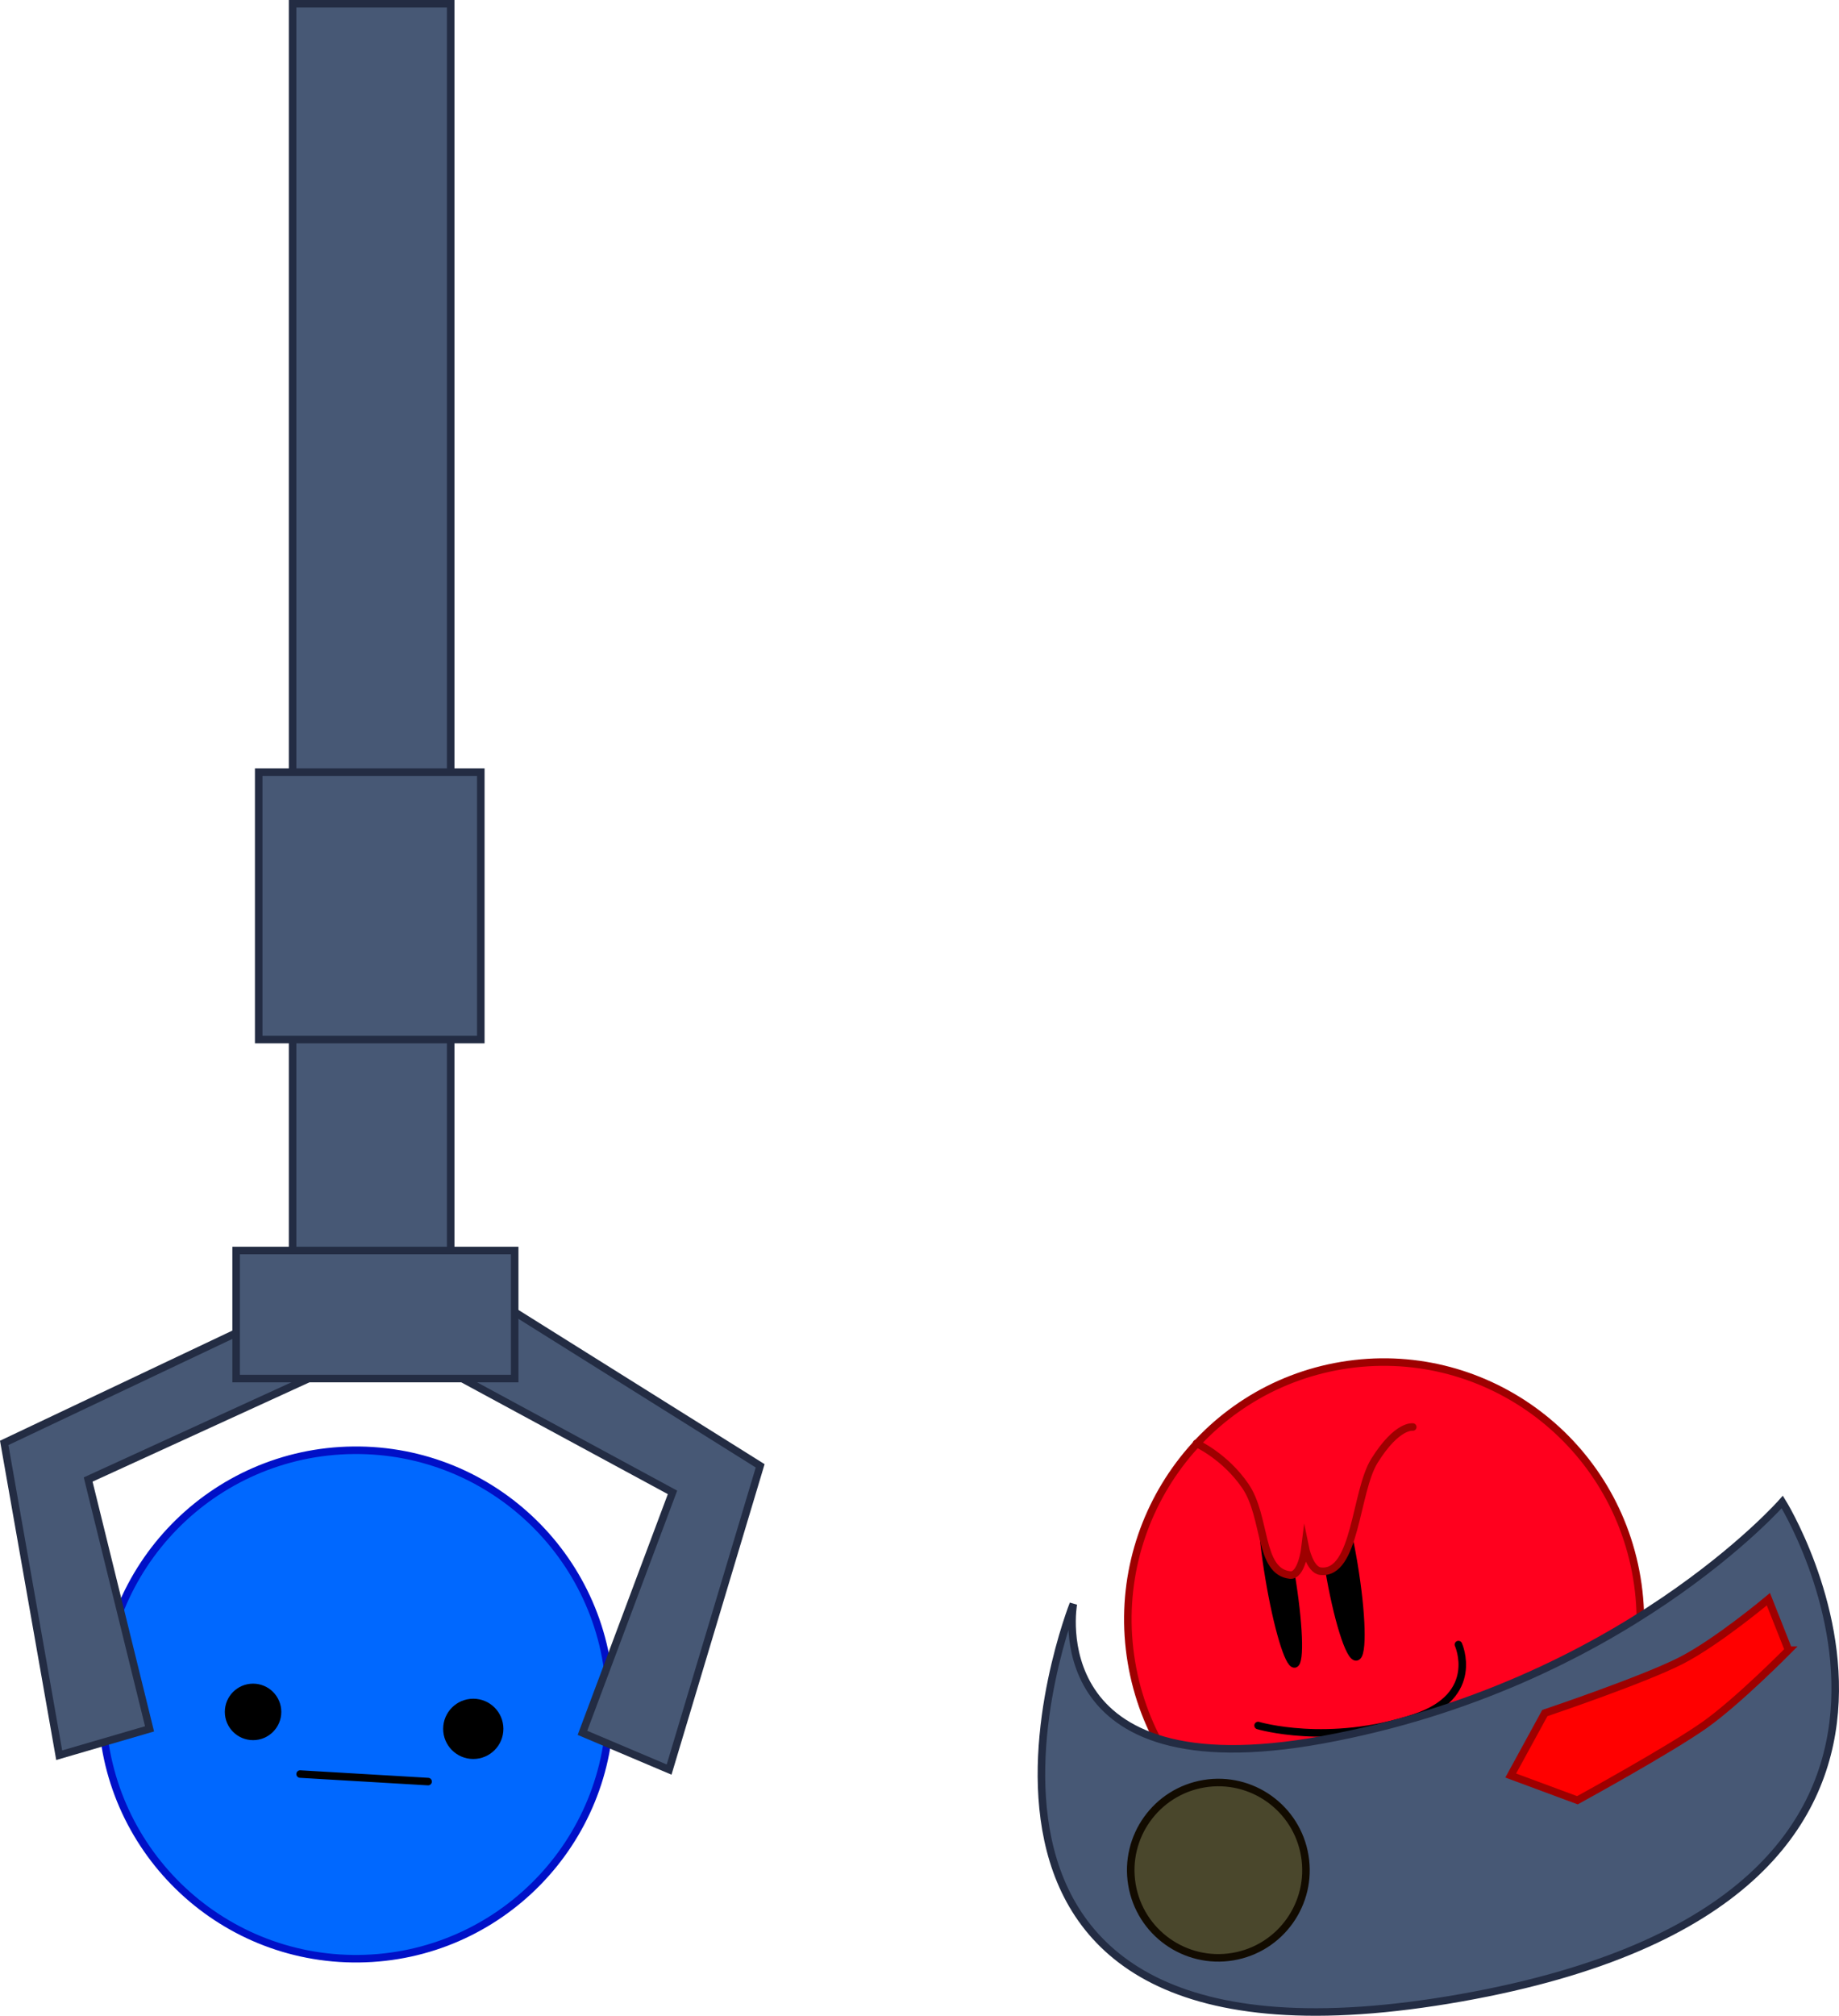 <svg version="1.1" xmlns="http://www.w3.org/2000/svg" xmlns:xlink="http://www.w3.org/1999/xlink" width="488.532" height="535.178" viewBox="0,0,488.532,535.178"><g transform="translate(10.163,186.53)"><g data-paper-data="{&quot;isPaintingLayer&quot;:true}" fill-rule="nonzero" stroke-linejoin="miter" stroke-miterlimit="10" stroke-dasharray="" stroke-dashoffset="0" style="mix-blend-mode: normal"><path d="M16.919,266.751c-0.415,-37.277 29.468,-67.832 66.745,-68.246c37.277,-0.415 67.832,29.468 68.246,66.745c0.415,37.277 -29.468,67.832 -66.745,68.246c-37.277,0.415 -67.832,-29.468 -68.246,-66.745z" data-paper-data="{&quot;index&quot;:null}" fill="#0068ff" stroke="#0010c7" stroke-width="2" stroke-linecap="butt"/><path d="M49.563,267.97c0,-4.142 3.358,-7.5 7.5,-7.5c4.142,0 7.5,3.358 7.5,7.5c0,4.142 -3.358,7.5 -7.5,7.5c-4.142,0 -7.5,-3.358 -7.5,-7.5z" fill="#000000" stroke="none" stroke-width="0" stroke-linecap="butt"/><path d="M107.563,272.47c0,-4.418 3.582,-8 8,-8c4.418,0 8,3.582 8,8c0,4.418 -3.582,8 -8,8c-4.418,0 -8,-3.582 -8,-8z" fill="#000000" stroke="none" stroke-width="0" stroke-linecap="butt"/><path d="M69.563,284.47l34,2" fill="none" stroke="#000000" stroke-width="2" stroke-linecap="round"/><path d="M168.488,209.689l-58.985,-31.907l2.918,-24.829l79.352,49.686l-24.187,80.644l-23.019,-9.753z" data-paper-data="{&quot;index&quot;:null}" fill="#475875" stroke="#232c43" stroke-width="2" stroke-linecap="butt"/><path d="M29.563,272.47l-24,7l-14.609,-82.916l84.609,-40.084l5,19l-67.306,30.804z" fill="#475875" stroke="#232c43" stroke-width="2" stroke-linecap="butt"/><path d="M346.28,176.017c37.076,-6.173 72.168,19.065 78.38,56.372c6.212,37.307 -18.809,72.554 -55.885,78.728c-37.076,6.173 -72.168,-19.065 -78.38,-56.372c-6.212,-37.307 18.809,-72.554 55.885,-78.728z" data-paper-data="{&quot;index&quot;:null}" fill="#ff001e" stroke="#9e0000" stroke-width="2" stroke-linecap="butt"/><path d="M377.267,250.093c0,0 6.124,13.537 -11.551,19.412c-23.035,7.657 -41.668,2.078 -41.668,2.078" data-paper-data="{&quot;index&quot;:null}" fill="none" stroke="#000000" stroke-width="2" stroke-linecap="round"/><path d="M342.105,204.996c1.842,-0.307 5.139,10.272 7.363,23.629c2.224,13.357 2.533,24.433 0.691,24.74c-1.842,0.307 -5.139,-10.272 -7.363,-23.629c-2.224,-13.357 -2.533,-24.433 -0.691,-24.74z" data-paper-data="{&quot;index&quot;:null}" fill="#000000" stroke="#000000" stroke-width="2" stroke-linecap="butt"/><path d="M333.758,255.239c-1.612,0.268 -4.66,-9.968 -6.807,-22.865c-2.147,-12.896 -2.581,-23.568 -0.969,-23.837c1.612,-0.268 4.66,9.968 6.807,22.865c2.147,12.896 2.581,23.568 0.969,23.837z" data-paper-data="{&quot;index&quot;:null}" fill="#000000" stroke="#000000" stroke-width="2" stroke-linecap="butt"/><path d="M378.081,343.85c-155.452,27.625 -103.113,-104.535 -103.113,-104.535c0,0 -9.096,49.76 66.061,36.083c79.626,-14.49 122.271,-63.156 122.271,-63.156c0,0 65.224,104.873 -85.22,131.608z" data-paper-data="{&quot;index&quot;:null}" fill="#475875" stroke="#232c43" stroke-width="2" stroke-linecap="butt"/><path d="M365.143,192.336c0,0 -4.151,-0.694 -10.182,8.963c-5.145,8.239 -4.899,30.39 -14.332,29.313c-2.866,-0.327 -4.08,-6.332 -4.08,-6.332c0,0 -0.907,7.693 -4.009,7.351c-8.383,-0.923 -6.214,-15.367 -11.879,-23.646c-5.392,-7.88 -12.988,-11.309 -12.988,-11.309" data-paper-data="{&quot;index&quot;:null}" fill="#ff001e" stroke="#9e0000" stroke-width="2" stroke-linecap="round"/><path d="M317.315,332.951c-12.68,2.111 -24.67,-6.456 -26.781,-19.136c-2.111,-12.68 6.456,-24.67 19.136,-26.781c12.68,-2.111 24.67,6.456 26.781,19.136c2.111,12.68 -6.456,24.67 -19.136,26.781z" data-paper-data="{&quot;index&quot;:null}" fill="#4a472c" stroke="#120b00" stroke-width="2" stroke-linecap="butt"/><path d="M464.972,251.568c0,0 -13.422,13.589 -22.247,19.831c-9.421,6.664 -33.847,20.027 -33.847,20.027l-17.718,-6.565l9.06,-16.577c0,0 25.978,-8.735 36.124,-13.9c9.623,-4.899 23.268,-16.335 23.268,-16.335l5.359,13.519z" data-paper-data="{&quot;index&quot;:null}" fill="#ff0000" stroke="#9e0000" stroke-width="2" stroke-linecap="butt"/><path d="M67.563,161.47v-347h42v347z" fill="#475875" stroke="#232c43" stroke-width="2" stroke-linecap="butt"/><path d="M52.563,179.47v-34h74v34z" fill="#475875" stroke="#232c43" stroke-width="2" stroke-linecap="butt"/><path d="M58.563,89.47v-71h59v71z" fill="#475875" stroke="#232c43" stroke-width="2" stroke-linecap="butt"/></g></g></svg>